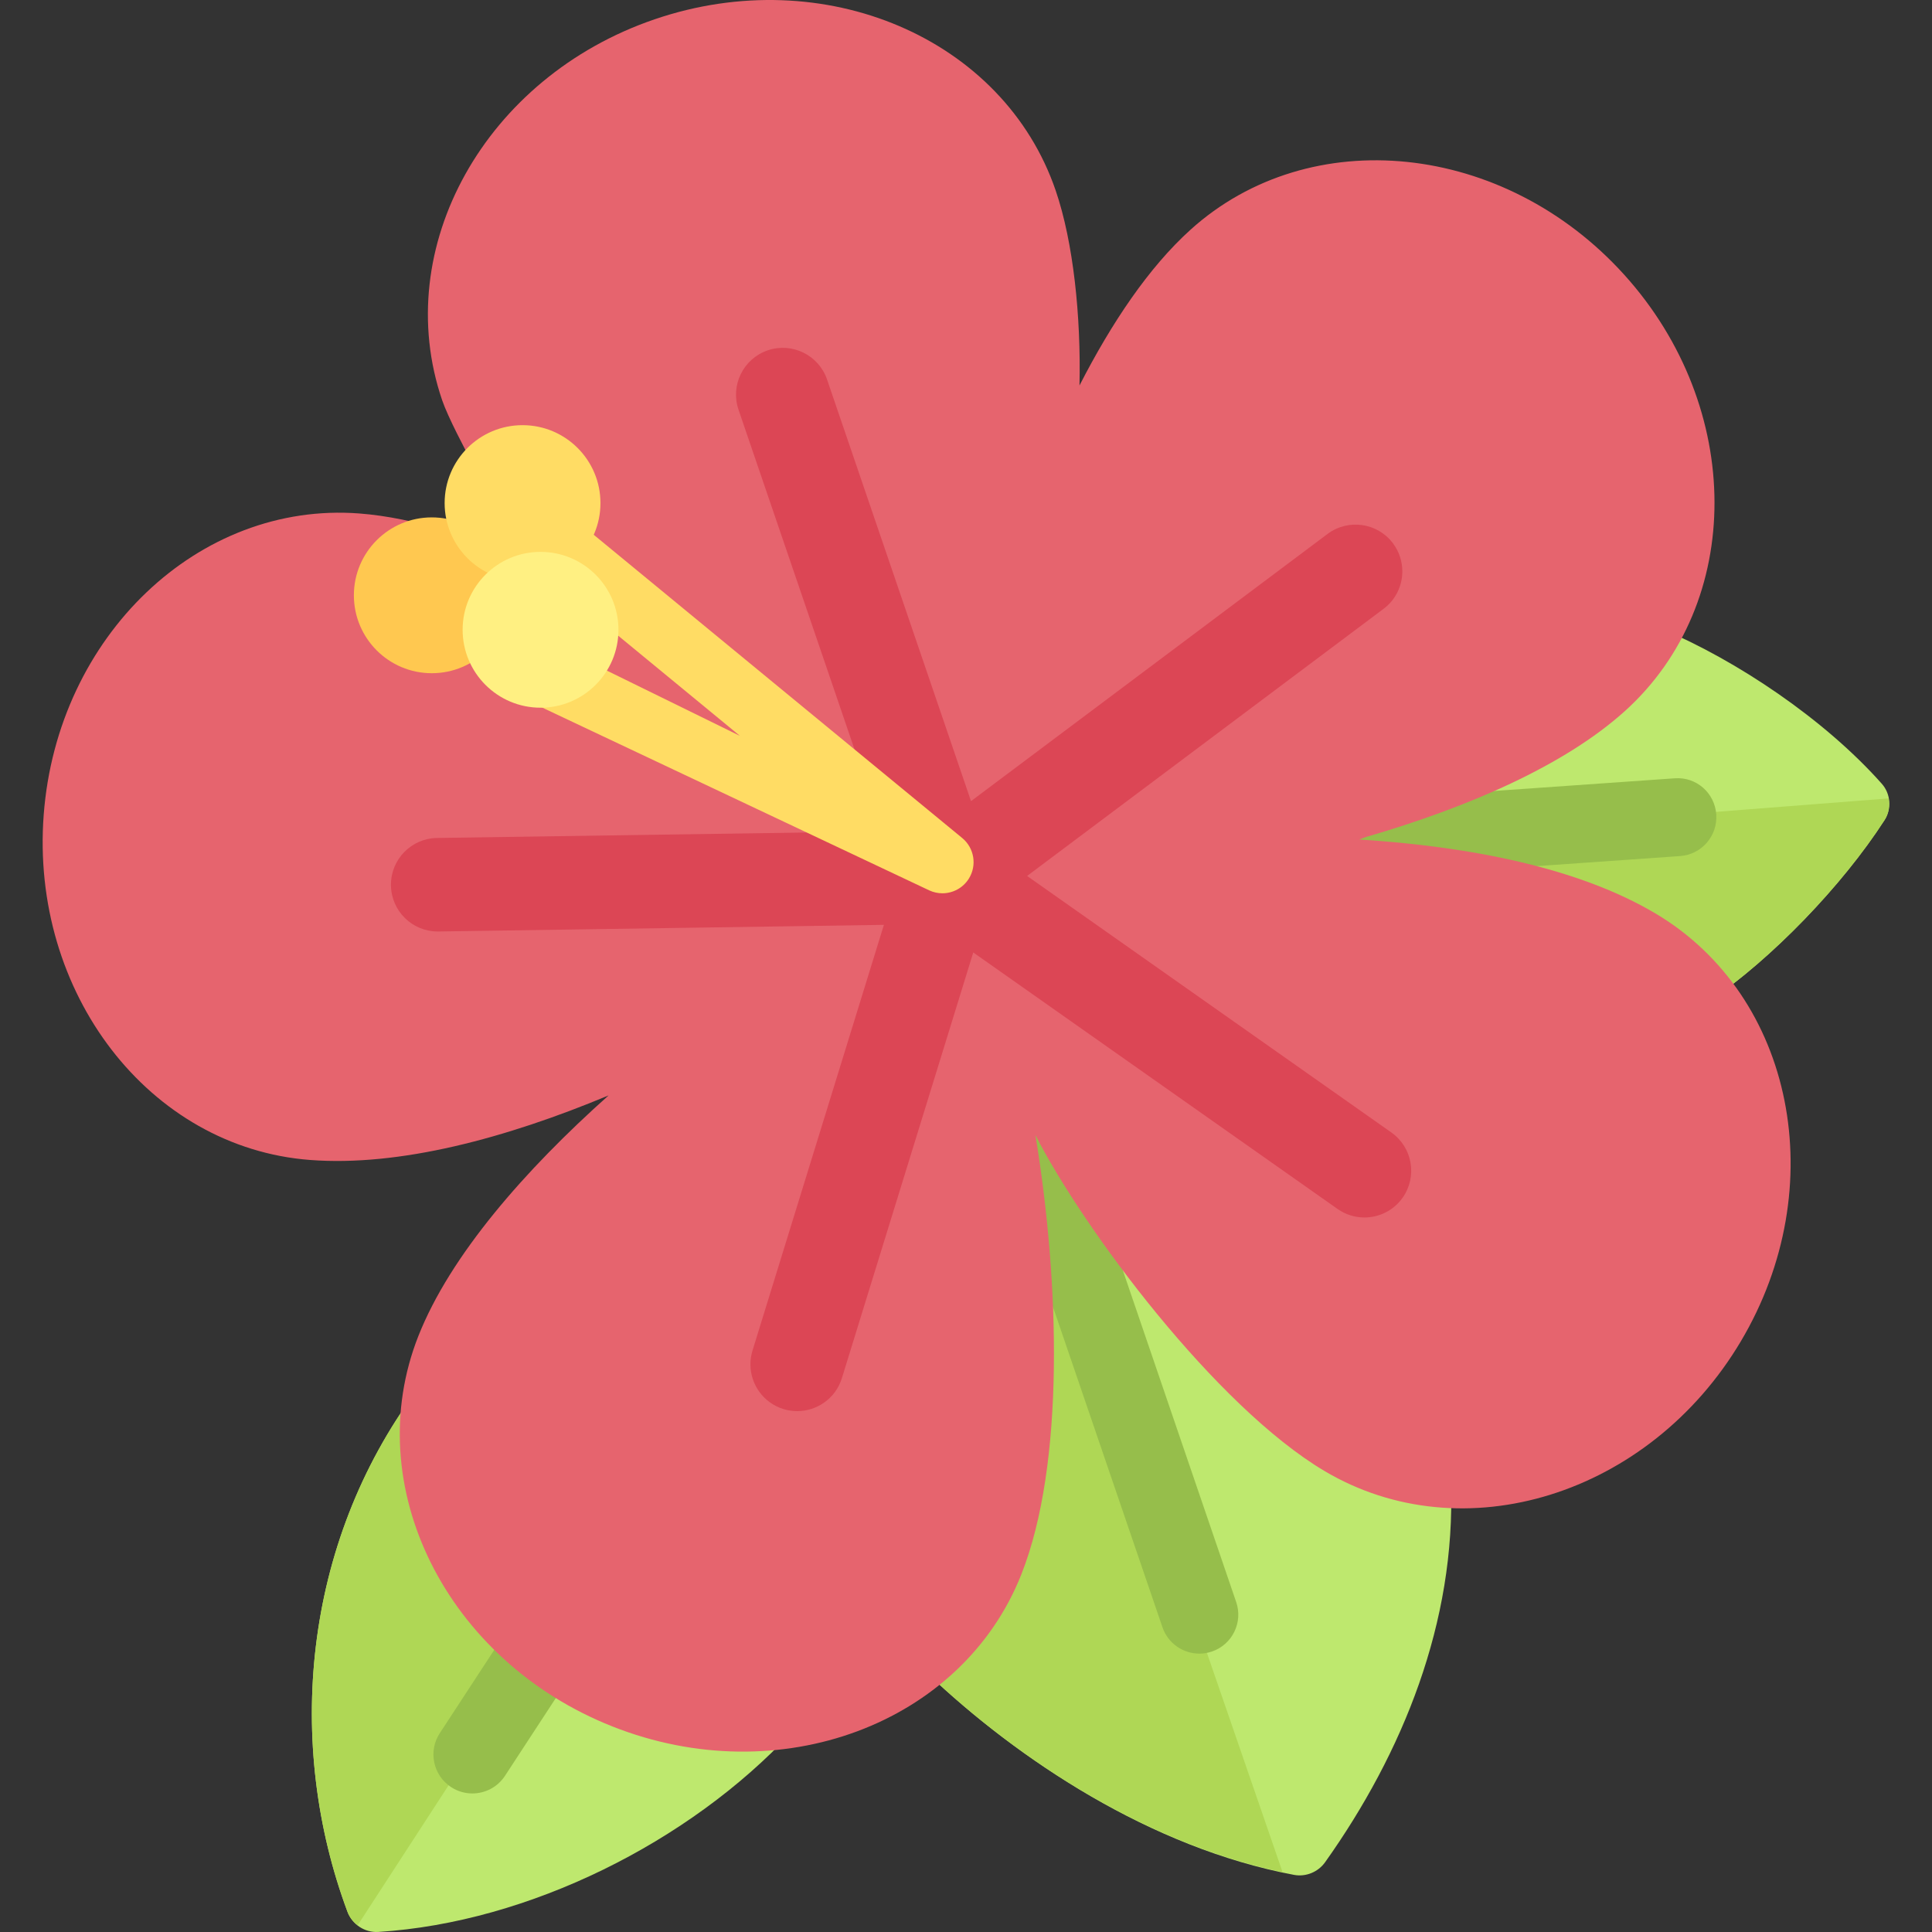 <?xml version="1.0" encoding="iso-8859-1"?>
<!-- Generator: Adobe Illustrator 19.0.0, SVG Export Plug-In . SVG Version: 6.00 Build 0)  -->
<svg version="1.1" id="Capa_1" xmlns="http://www.w3.org/2000/svg" xmlns:xlink="http://www.w3.org/1999/xlink" x="0px" y="0px"
	 viewBox="0 0 512.001 512.001" style="enable-background:new 0 0 512.001 512.001;" xml:space="preserve">
<rect x="0" y="0" width="512.001" height="512.001" fill="#333333" stroke="none"/>
<path style="fill:#BEE86E;" d="M453.365,265.06c16.008-10.903,34.7-30.126,46.064-47.729c1.93-2.989,1.627-6.973-0.735-9.634
	c-15.216-17.141-38.458-32.687-58.41-41.088l-117.727,52.323L453.365,265.06z"/>
<path style="fill:#AFD755;" d="M337.716,224.278l115.649,40.781c16.007-10.902,34.7-30.126,46.064-47.729
	c1.121-1.736,1.402-3.789,1.051-5.742L337.716,224.278z"/>
<path style="fill:#BEE86E;" d="M110.51,368.329c-30.391,40.961-34.942,94.028-18.414,138.343c1.245,3.338,4.598,5.537,8.154,5.314
	c40.011-2.512,82.511-23.923,109.399-52.779L110.51,368.329z"/>
<path style="fill:#AFD755;" d="M110.51,368.329c-30.391,40.961-34.942,94.028-18.414,138.343c0.539,1.445,1.523,2.617,2.698,3.53
	l63.632-97.95L110.51,368.329z"/>
<path style="fill:#BEE86E;" d="M384.518,393.114c1.312,36.748-12.771,71.443-33.348,100.391c-1.851,2.604-5.1,3.949-8.24,3.358
	c-37.905-7.133-73.025-30.47-97.104-53.34l24.407-169.513L384.518,393.114z"/>
<path style="fill:#AFD755;" d="M245.826,443.523c23.429,22.252,57.335,44.825,94.064,52.605L268.183,288.25L245.826,443.523z"/>
<g>
	<path style="fill:#96BE4B;" d="M125.18,475.284c-1.936,0-3.897-0.541-5.639-1.686c-4.776-3.122-6.116-9.52-2.993-14.288
		l16.975-25.963c3.114-4.784,9.512-6.132,14.288-2.993c4.776,3.122,6.116,9.52,2.993,14.288l-16.975,25.963
		C131.852,473.638,128.544,475.284,125.18,475.284z"/>
	<path style="fill:#96BE4B;" d="M360.167,232.802c-5.381,0-9.915-4.163-10.295-9.601c-0.395-5.696,3.889-10.625,9.577-11.029
		l84.35-5.914c5.752-0.444,10.634,3.889,11.029,9.577c0.395,5.696-3.889,10.625-9.577,11.029l-84.35,5.914
		C360.651,232.793,360.409,232.802,360.167,232.802z"/>
	<path style="fill:#96BE4B;" d="M317.834,438.228c-4.292,0-8.302-2.695-9.77-6.987l-43.438-127.11
		c-1.848-5.397,1.033-11.271,6.43-13.11c5.389-1.848,11.263,1.033,13.11,6.43l43.438,127.11c1.848,5.397-1.033,11.271-6.43,13.11
		C320.069,438.05,318.939,438.228,317.834,438.228z"/>
</g>
<path style="fill:#E6646E;" d="M438.762,242.102c-20.478-12.17-49.241-17.775-78.586-19.629c0.819-0.302,1.665-0.615,1.894-0.682
	c26.867-7.814,52.469-18.835,68.573-33.375c31.696-28.617,31.615-80.366-0.182-115.584c-31.796-35.219-83.268-40.57-114.964-11.953
	c-11.074,9.998-20.916,24.679-29.42,41.279c0.417-18.364-1.622-37.942-6.296-51.632c-13.797-40.413-61.383-60.747-106.287-45.417
	s-70.121,60.519-56.324,100.933c1.554,4.551,6.029,12.962,8.486,17.624l-7.114,17.103c-8.087-2.483-15.925-4.129-23.3-4.694
	c-42.579-3.259-80.032,32.451-83.653,79.761s27.96,88.305,70.539,91.564c23.761,1.819,51.944-5.752,79.162-17.109
	c-22.156,19.76-41.949,42.353-50.411,63.751c-15.705,39.711,7.332,86.049,51.455,103.499c44.123,17.45,92.624-0.595,108.329-40.306
	c11.591-29.308,10.142-77.475,3.736-116.441c12.831,25.095,47.811,71.922,76.582,89.02c36.71,21.816,86.121,6.435,110.361-34.354
	C485.581,314.67,475.472,263.919,438.762,242.102z"/>
<path style="fill:#DC4655;" d="M368.727,300.12l-96.533-67.98l94.476-70.804c3.251-2.428,4.962-6.156,4.962-9.916
	c0-2.59-0.807-5.204-2.477-7.431c-4.107-5.478-11.868-6.583-17.346-2.485l-94.48,70.807L219.18,100.575
	c-2.211-6.479-9.262-9.94-15.732-7.729c-6.479,2.219-9.94,9.262-7.729,15.732l38.153,111.741l-118.058,1.751
	c-6.785,0.105-12.215,5.631-12.207,12.4c0,0.056,0,0.113,0,0.177c0.105,6.777,5.631,12.207,12.392,12.207c0.056,0,0.121,0,0.186,0
	l118.058-1.759l-34.821,112.822c-0.371,1.218-0.557,2.453-0.549,3.671c0,5.285,3.421,10.182,8.738,11.828
	c1.218,0.371,2.445,0.549,3.655,0.549c5.301,0,10.198-3.413,11.844-8.738l34.816-112.818l96.539,67.976
	c2.17,1.525,4.655,2.259,7.124,2.259c3.889,0,7.729-1.831,10.141-5.26C375.665,311.795,374.326,304.066,368.727,300.12z"/>
<path style="fill:#FFDC64;" d="M249.741,236.731c-1.146,0-2.307-0.242-3.413-0.742l-113.056-53.394
	c-4.147-1.888-5.986-6.785-4.099-10.94c1.88-4.139,6.753-6.019,10.94-4.099l55.983,27.463l-57.645-47.44
	c-3.518-2.904-4.026-8.108-1.13-11.634c2.904-3.518,8.1-4.034,11.634-1.13L255,222.086c3.195,2.638,3.953,7.237,1.759,10.755
	C255.211,235.327,252.524,236.731,249.741,236.731z"/>
<circle style="fill:#FFC850;" cx="114.43" cy="157.761" r="20.648"/>
<circle style="fill:#FFDC64;" cx="138.48" cy="133.321" r="20.648"/>
<circle style="fill:#FFF082;" cx="143.25" cy="166.901" r="20.648"/>
<g>
</g>
<g>
</g>
<g>
</g>
<g>
</g>
<g>
</g>
<g>
</g>
<g>
</g>
<g>
</g>
<g>
</g>
<g>
</g>
<g>
</g>
<g>
</g>
<g>
</g>
<g>
</g>
<g>
</g>
</svg>
